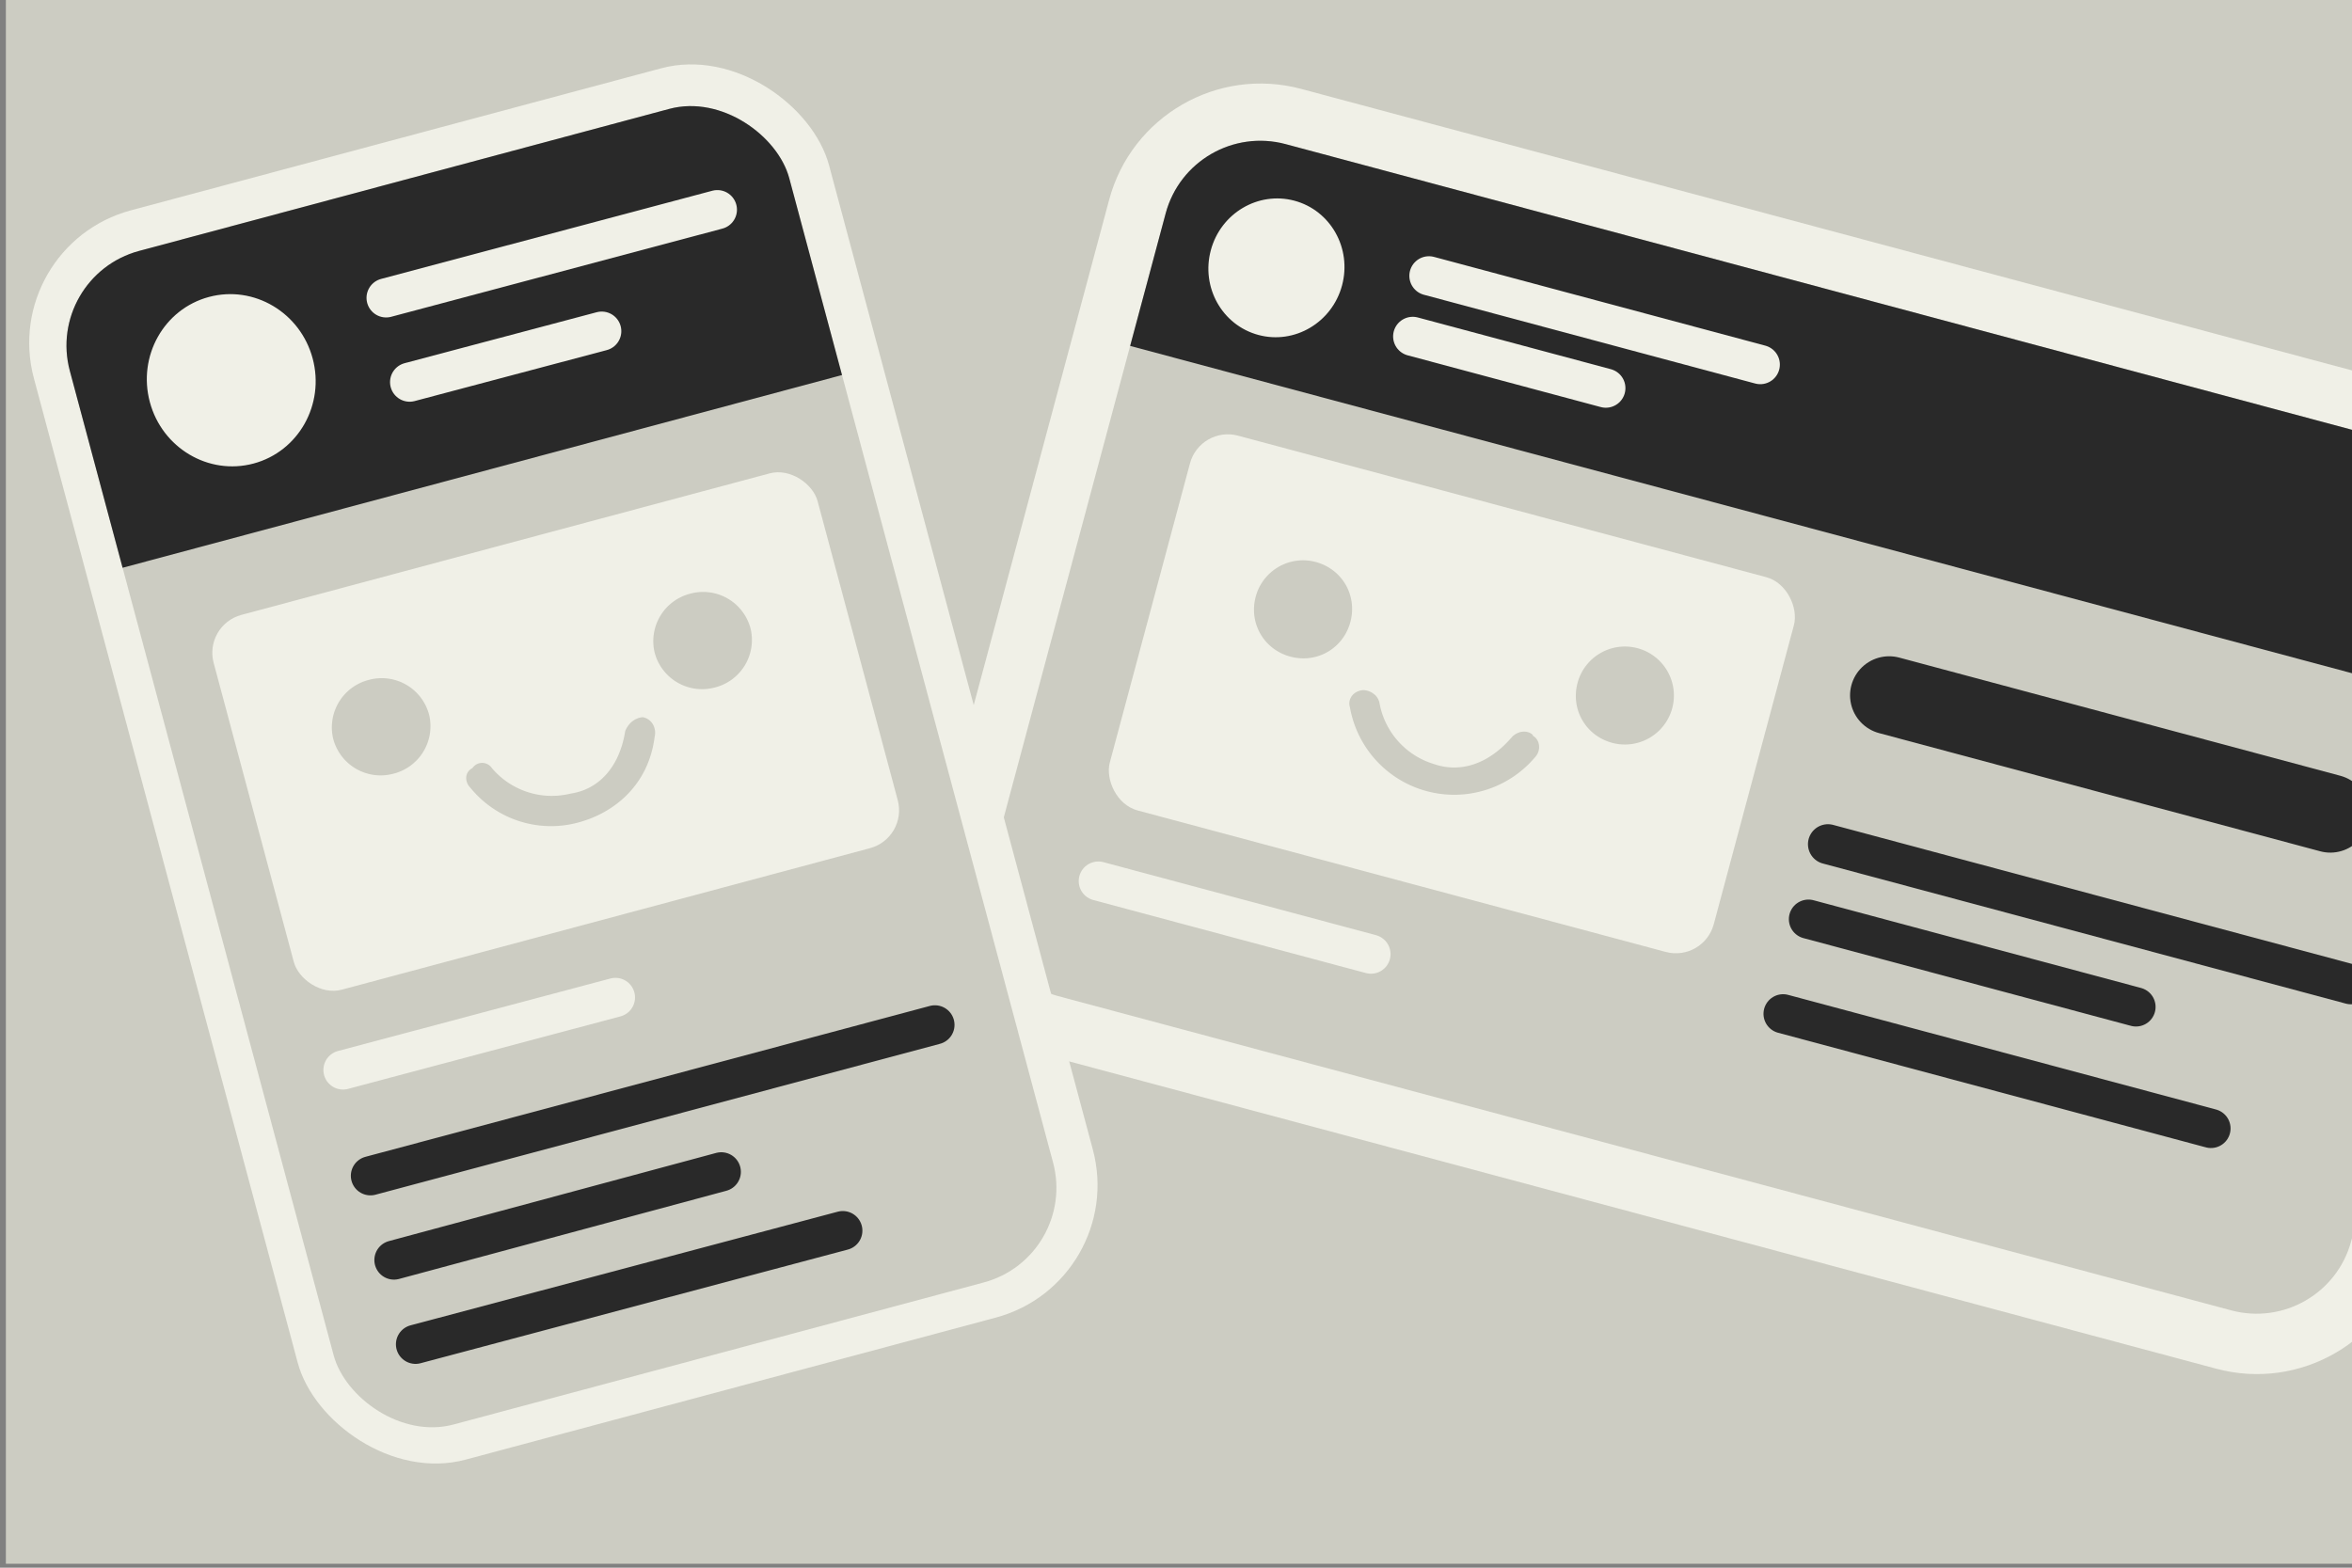 <svg viewBox="0 0 120 80" xmlns="http://www.w3.org/2000/svg"><rect x="0" y="0" width="120" height="80" fill="#808080" stroke="none"/><defs><clipPath id="i"><rect x="106" y="112" width="38" height="62" rx="5" ry="5" fill="#292929" fill-rule="evenodd" paint-order="markers fill stroke"/></clipPath><clipPath id="h"><rect x="106" y="112" width="38" height="62" rx="5" ry="5" fill="#292929" fill-rule="evenodd" paint-order="markers fill stroke"/></clipPath><clipPath id="f"><rect x="106" y="112" width="38" height="62" rx="5" ry="5" fill="#292929" fill-rule="evenodd" paint-order="markers fill stroke"/></clipPath><clipPath id="c"><rect x="106" y="112" width="38" height="62" rx="5" ry="5" fill="#292929" fill-rule="evenodd" paint-order="markers fill stroke"/></clipPath><clipPath id="e"><rect x="106" y="112" width="38" height="62" rx="5" ry="5" fill="#292929" fill-rule="evenodd" paint-order="markers fill stroke"/></clipPath><clipPath id="d"><rect x="106" y="112" width="38" height="62" rx="5" ry="5" fill="#292929" fill-rule="evenodd" paint-order="markers fill stroke"/></clipPath><clipPath id="k"><rect x="106" y="112" width="38" height="62" rx="5" ry="5" fill="#292929" fill-rule="evenodd" paint-order="markers fill stroke"/></clipPath><clipPath id="j"><rect x="106" y="112" width="38" height="62" rx="5" ry="5" fill="#292929" fill-rule="evenodd" paint-order="markers fill stroke"/></clipPath><clipPath id="g"><rect x="106" y="112" width="38" height="62" rx="5" ry="5" fill="#292929" fill-rule="evenodd" paint-order="markers fill stroke"/></clipPath><clipPath id="b"><rect x="182" y="96.8" width="72" height="45" rx="5" ry="5" fill="#ccccc2" fill-rule="evenodd" paint-order="markers fill stroke"/></clipPath><clipPath id="a"><rect x="182" y="96.8" width="72" height="45" rx="5" ry="5" fill="#ccccc2" fill-rule="evenodd" paint-order="markers fill stroke"/></clipPath><clipPath id="m"><rect x="133" y="95" width="38" height="62" rx="5" ry="5" fill="#292929" fill-rule="evenodd" paint-order="markers fill stroke"/></clipPath><clipPath id="l"><rect x="133" y="95" width="38" height="62" rx="5" ry="5" fill="#292929" fill-rule="evenodd" paint-order="markers fill stroke"/></clipPath></defs><path fill="#ccccc2" fill-rule="evenodd" d="M.3-.2h120v80H.3z"/><rect transform="rotate(15)" x="57.3" y="-12.8" width="78" height="51" rx="8" ry="8" fill="#f0f0e7" fill-rule="evenodd" paint-order="markers fill stroke"/><g transform="rotate(15 466 -409)"><g fill-rule="evenodd" paint-order="markers fill stroke"><path clip-path="url(#a)" fill="#ccccc2" d="M182 96.8h72v45h-72z"/><path clip-path="url(#b)" fill="#292929" d="M182 96.8h72v12h-72z"/><ellipse transform="matrix(.806 0 0 .806 97.1 6.3)" cx="113" cy="120" rx="4.3" ry="4.4" clip-path="url(#c)" fill="#f0f0e7"/></g><g fill="none" stroke-linecap="round"><path transform="translate(73.8 -16.6)" d="M122 118h17.5" clip-path="url(#d)" stroke="#f0f0e7" stroke-width="2"/><path transform="translate(73.8 -17.4)" d="M122 122h10.2" clip-path="url(#e)" stroke="#f0f0e7" stroke-width="2"/><g stroke="#292929"><path transform="matrix(.927 0 0 .927 121 -25.1)" d="M110 161h29.8" clip-path="url(#f)" stroke-width="2.2"/><path transform="matrix(.782 0 0 .782 138 -9.9)" d="M110 161h29.8" clip-path="url(#g)" stroke-width="5.1"/><path transform="translate(113 -36.9)" d="M110 165h17.3" clip-path="url(#h)" stroke-width="2"/><path transform="translate(113 -36.9)" d="M110 170h22.6" clip-path="url(#i)" stroke-width="2"/></g></g><path transform="translate(77.5 -19.4)" d="M110 155h14.4" clip-path="url(#j)" fill="#f0f0e7" stroke="#f0f0e7" stroke-linecap="round" stroke-width="2"/><rect transform="translate(77.5 -19.2)" x="109" y="131" width="31.9" height="19.8" rx="2" ry="2" clip-path="url(#k)" fill="#f0f0e7" fill-rule="evenodd" paint-order="markers fill stroke"/><path d="M206 123c-.8 1.7-2.1 2.5-3.5 2.4a4 4 0 0 1-3.5-2.3c-.2-.4-.7-.5-1-.4-.5.2-.6.7-.4 1a5.4 5.4 0 0 0 9.8 0c.2-.4 0-.9-.4-1 0-.1-.6-.3-1 .3zm5-6a2.5 2.5 0 0 0-2.5 2.5c0 1.4 1.1 2.5 2.5 2.5a2.5 2.5 0 1 0 0-5zm-17 0a2.5 2.5 0 0 0-2.5 2.5c0 1.4 1.1 2.5 2.5 2.5s2.5-1.1 2.5-2.5-1.1-2.5-2.5-2.5z" fill="#ccccc2"/></g><g transform="translate(0 .1)"><g fill-rule="evenodd" paint-order="markers fill stroke"><rect transform="rotate(-15)" x="-3.3" y="12" width="42" height="66" rx="7" ry="7" fill="#f0f0e7"/><path transform="rotate(-15 -240 551)" clip-path="url(#l)" fill="#ccccc2" d="M133 95h38v62h-38z"/><path transform="rotate(-15 -240 551)" clip-path="url(#m)" fill="#292929" d="M133 95h38v15.4h-38z"/><ellipse transform="rotate(-15)" cx="6.4" cy="21.7" rx="4.3" ry="4.4" fill="#f0f0e7"/></g><g fill="none" stroke-linecap="round" stroke-width="2"><path d="m19.7 15.1 16.9-4.5m-15.7 8.8 9.8-2.6" stroke="#f0f0e7"/><path d="m18.9 59.9 28.8-7.7m-27.6 12 16.7-4.5m-15.6 8.8L43 62.7" stroke="#292929"/></g><rect transform="rotate(-15)" x="1.8" y="33.4" width="31.9" height="19.8" rx="2" ry="2" fill="#f0f0e7" fill-rule="evenodd" paint-order="markers fill stroke"/><path d="m17.5 54.5 13.9-3.7" fill="#f0f0e7" stroke="#f0f0e7" stroke-linecap="round" stroke-width="2"/><path d="M31.9 37.2c-.3 1.9-1.4 3-2.8 3.2a4 4 0 0 1-4-1.3.6.6 0 0 0-1 0c-.4.2-.4.7-.1 1a5.3 5.3 0 0 0 5.4 1.8c2-.5 3.7-2 4-4.4.1-.4-.1-.9-.6-1 0 0-.6 0-.9.7zm3.3-7a2.5 2.5 0 0 0-1.8 3 2.5 2.5 0 0 0 3 1.8 2.5 2.5 0 0 0 1.9-3 2.5 2.5 0 0 0-3.1-1.8zm-16.4 4.4a2.5 2.5 0 0 0-1.8 3 2.5 2.5 0 0 0 3 1.8 2.5 2.5 0 0 0 1.9-3 2.5 2.5 0 0 0-3.1-1.8z" fill="#ccccc2"/></g></svg>
